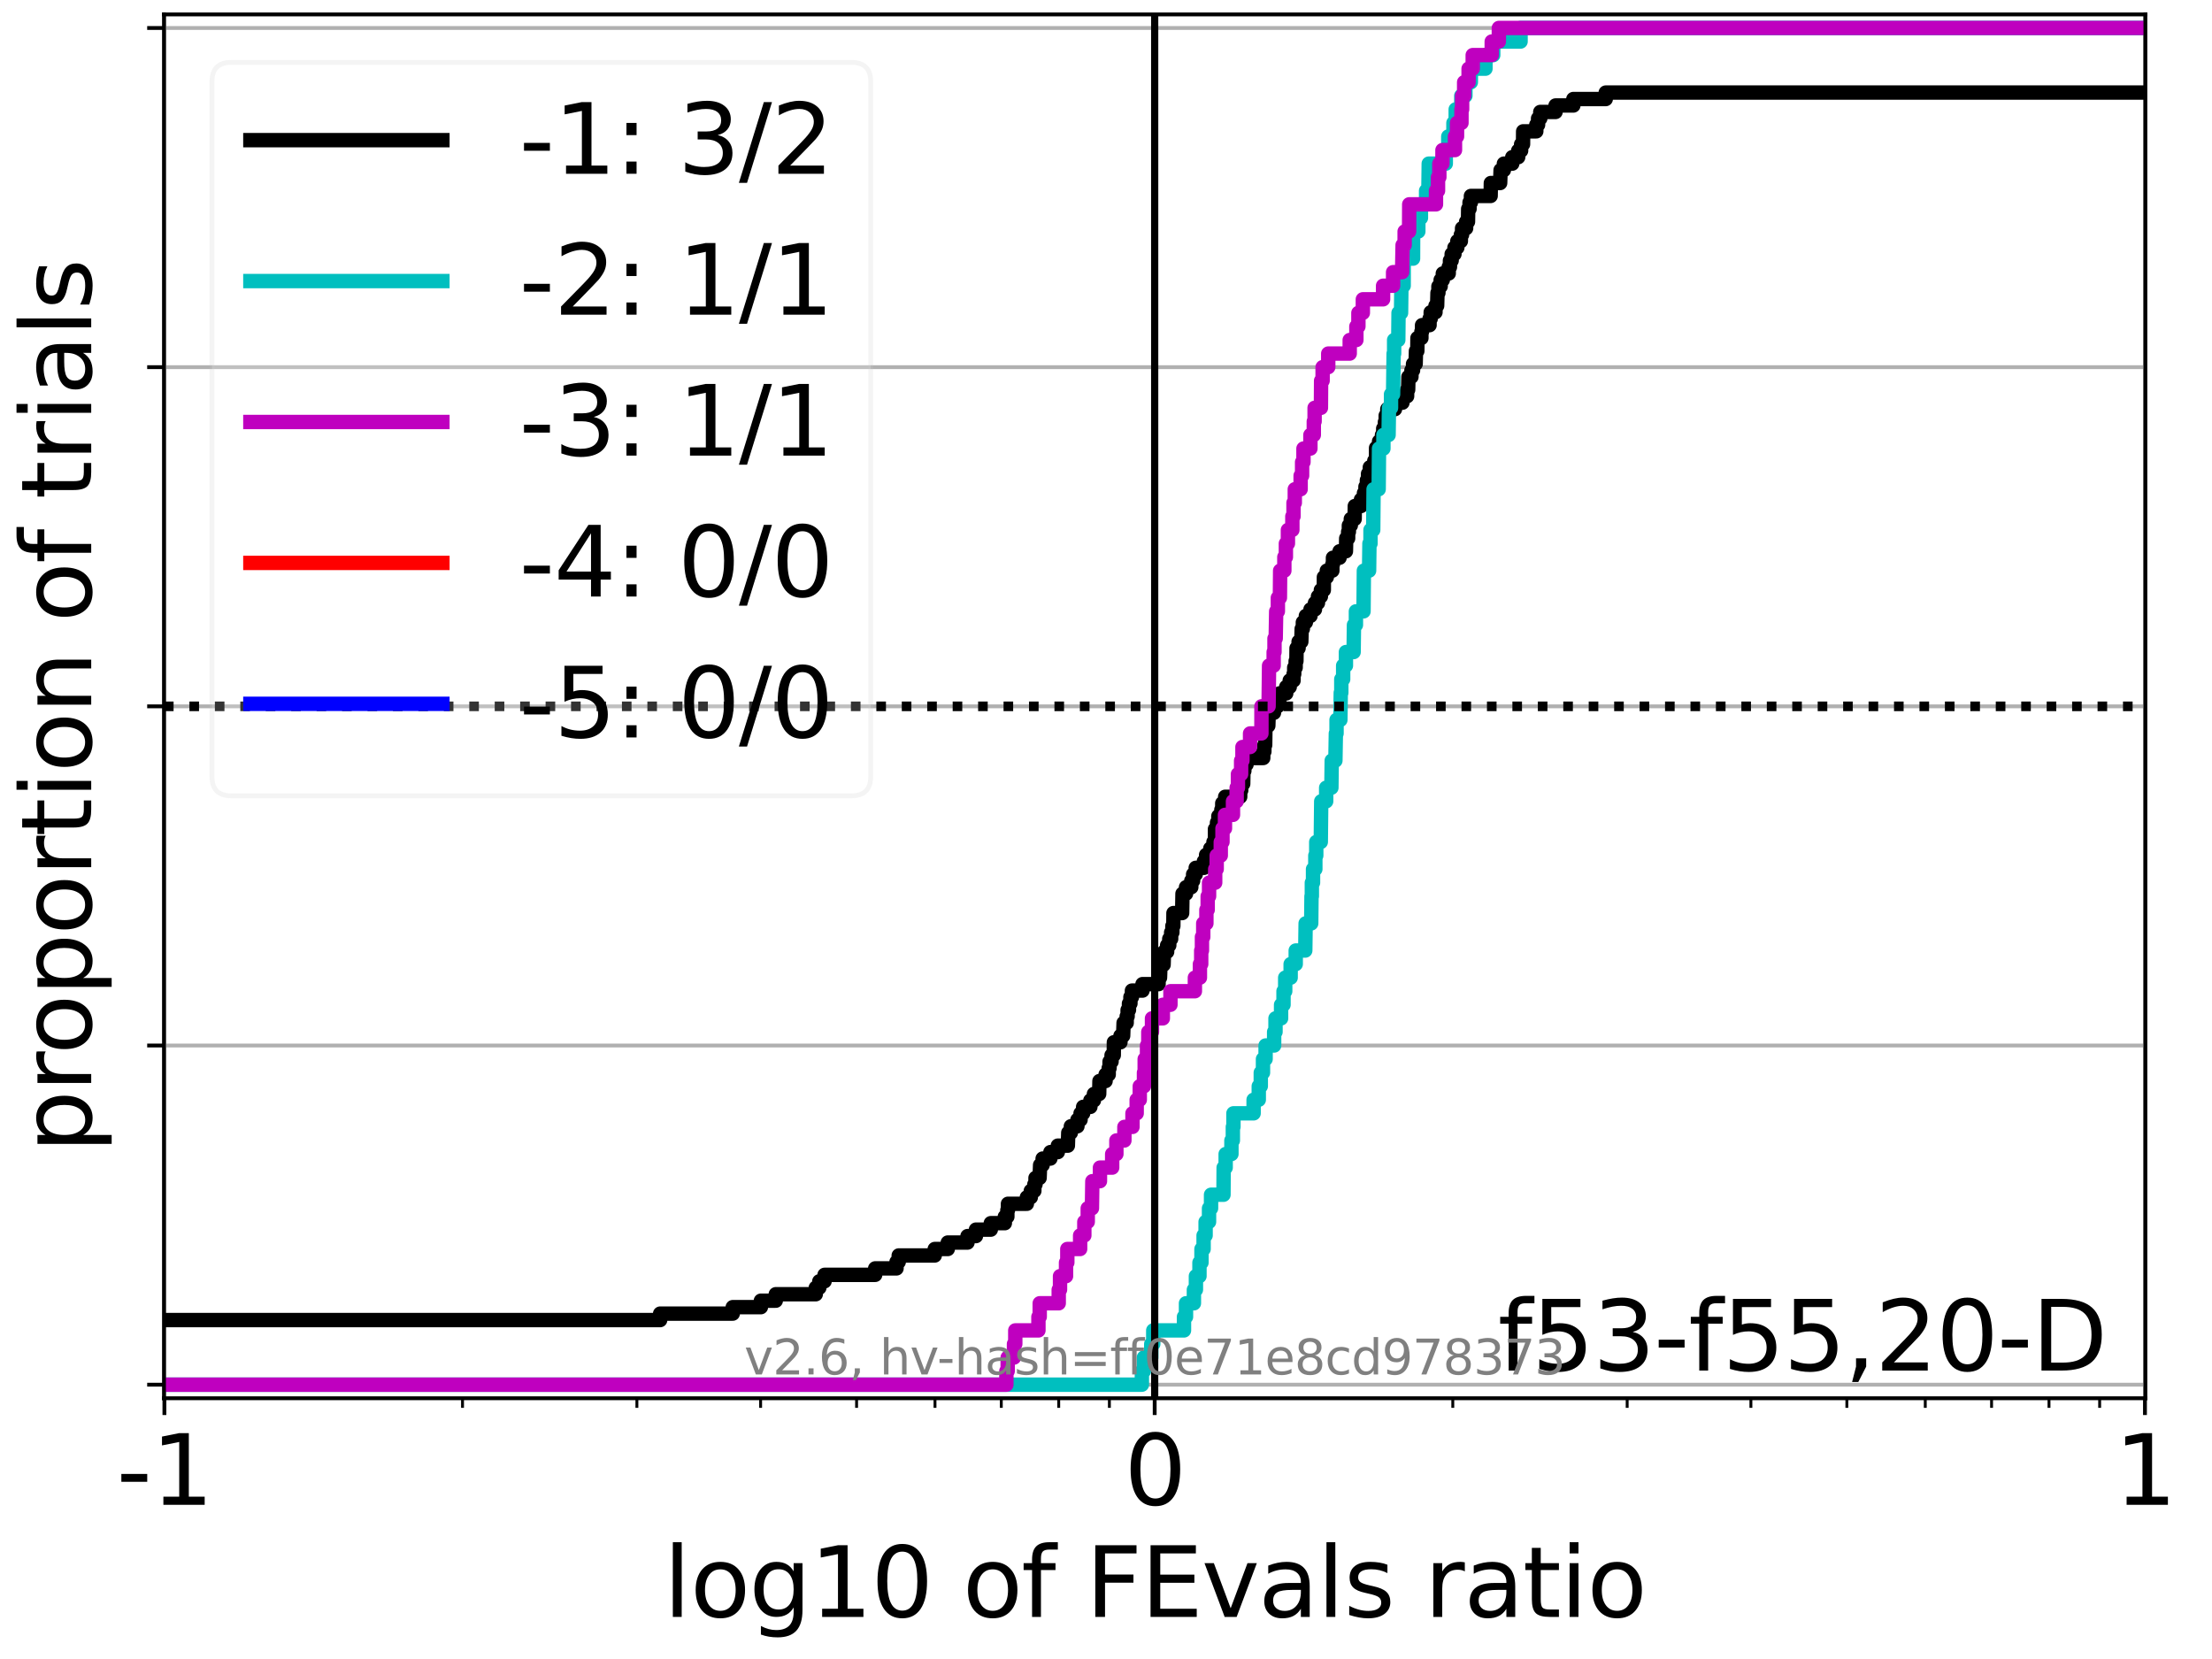 <?xml version="1.0" encoding="utf-8" standalone="no"?>
<!DOCTYPE svg PUBLIC "-//W3C//DTD SVG 1.1//EN"
  "http://www.w3.org/Graphics/SVG/1.1/DTD/svg11.dtd">
<svg xmlns:xlink="http://www.w3.org/1999/xlink" width="460.8pt" height="345.6pt" viewBox="0 0 460.8 345.6" xmlns="http://www.w3.org/2000/svg" version="1.1">
 <defs>
  <style type="text/css">*{stroke-linejoin: round; stroke-linecap: butt}</style>
 </defs>
 <g id="figure_1">
  <g id="patch_1">
   <path d="M 0 345.6 
L 460.8 345.6 
L 460.8 0 
L 0 0 
z
" style="fill: #ffffff"/>
  </g>
  <g id="axes_1">
   <g id="patch_2">
    <path d="M 34.16 291.28 
L 446.924 291.28 
L 446.924 3 
L 34.16 3 
z
" style="fill: #ffffff"/>
   </g>
   <g id="matplotlib.axis_1">
    <g id="xtick_1">
     <g id="line2d_1">
      <path d="M 34.25 291.28 
L 34.25 3 
" clip-path="url(#pae521679e5)" style="fill: none; stroke: #b0b0b0; stroke-width: 0.8; stroke-linecap: square"/>
     </g>
     <g id="line2d_2">
      <defs>
       <path id="mf27736be23" d="M 0 0 
L 0 3.5 
" style="stroke: #000000; stroke-width: 0.8"/>
      </defs>
      <g>
       <use xlink:href="#mf27736be23" x="34.25" y="291.28" style="stroke: #000000; stroke-width: 0.8"/>
      </g>
     </g>
     <g id="text_1">
      <!-- -1 -->
      <g transform="translate(24.279 313.477) scale(0.2 -0.2)">
       <defs>
        <path id="DejaVuSans-2d" d="M 313 2009 
L 1997 2009 
L 1997 1497 
L 313 1497 
L 313 2009 
z
" transform="scale(0.016)"/>
        <path id="DejaVuSans-31" d="M 794 531 
L 1825 531 
L 1825 4091 
L 703 3866 
L 703 4441 
L 1819 4666 
L 2450 4666 
L 2450 531 
L 3481 531 
L 3481 0 
L 794 0 
L 794 531 
z
" transform="scale(0.016)"/>
       </defs>
       <use xlink:href="#DejaVuSans-2d"/>
       <use xlink:href="#DejaVuSans-31" x="36.084"/>
      </g>
     </g>
    </g>
    <g id="xtick_2">
     <g id="line2d_3">
      <path d="M 240.542 291.28 
L 240.542 3 
" clip-path="url(#pae521679e5)" style="fill: none; stroke: #b0b0b0; stroke-width: 0.8; stroke-linecap: square"/>
     </g>
     <g id="line2d_4">
      <g>
       <use xlink:href="#mf27736be23" x="240.542" y="291.28" style="stroke: #000000; stroke-width: 0.8"/>
      </g>
     </g>
     <g id="text_2">
      <!-- 0 -->
      <g transform="translate(234.18 313.477) scale(0.2 -0.2)">
       <defs>
        <path id="DejaVuSans-30" d="M 2034 4250 
Q 1547 4250 1301 3770 
Q 1056 3291 1056 2328 
Q 1056 1369 1301 889 
Q 1547 409 2034 409 
Q 2525 409 2770 889 
Q 3016 1369 3016 2328 
Q 3016 3291 2770 3770 
Q 2525 4250 2034 4250 
z
M 2034 4750 
Q 2819 4750 3233 4129 
Q 3647 3509 3647 2328 
Q 3647 1150 3233 529 
Q 2819 -91 2034 -91 
Q 1250 -91 836 529 
Q 422 1150 422 2328 
Q 422 3509 836 4129 
Q 1250 4750 2034 4750 
z
" transform="scale(0.016)"/>
       </defs>
       <use xlink:href="#DejaVuSans-30"/>
      </g>
     </g>
    </g>
    <g id="xtick_3">
     <g id="line2d_5">
      <path d="M 446.835 291.28 
L 446.835 3 
" clip-path="url(#pae521679e5)" style="fill: none; stroke: #b0b0b0; stroke-width: 0.8; stroke-linecap: square"/>
     </g>
     <g id="line2d_6">
      <g>
       <use xlink:href="#mf27736be23" x="446.835" y="291.28" style="stroke: #000000; stroke-width: 0.8"/>
      </g>
     </g>
     <g id="text_3">
      <!-- 1 -->
      <g transform="translate(440.472 313.477) scale(0.2 -0.2)">
       <use xlink:href="#DejaVuSans-31"/>
      </g>
     </g>
    </g>
    <g id="xtick_4">
     <g id="line2d_7">
      <defs>
       <path id="me1c72a9bf7" d="M 0 0 
L 0 2 
" style="stroke: #000000; stroke-width: 0.6"/>
      </defs>
      <g>
       <use xlink:href="#me1c72a9bf7" x="96.35" y="291.28" style="stroke: #000000; stroke-width: 0.6"/>
      </g>
     </g>
    </g>
    <g id="xtick_5">
     <g id="line2d_8">
      <g>
       <use xlink:href="#me1c72a9bf7" x="132.676" y="291.28" style="stroke: #000000; stroke-width: 0.6"/>
      </g>
     </g>
    </g>
    <g id="xtick_6">
     <g id="line2d_9">
      <g>
       <use xlink:href="#me1c72a9bf7" x="158.45" y="291.28" style="stroke: #000000; stroke-width: 0.6"/>
      </g>
     </g>
    </g>
    <g id="xtick_7">
     <g id="line2d_10">
      <g>
       <use xlink:href="#me1c72a9bf7" x="178.442" y="291.28" style="stroke: #000000; stroke-width: 0.6"/>
      </g>
     </g>
    </g>
    <g id="xtick_8">
     <g id="line2d_11">
      <g>
       <use xlink:href="#me1c72a9bf7" x="194.776" y="291.28" style="stroke: #000000; stroke-width: 0.6"/>
      </g>
     </g>
    </g>
    <g id="xtick_9">
     <g id="line2d_12">
      <g>
       <use xlink:href="#me1c72a9bf7" x="208.587" y="291.28" style="stroke: #000000; stroke-width: 0.6"/>
      </g>
     </g>
    </g>
    <g id="xtick_10">
     <g id="line2d_13">
      <g>
       <use xlink:href="#me1c72a9bf7" x="220.55" y="291.28" style="stroke: #000000; stroke-width: 0.6"/>
      </g>
     </g>
    </g>
    <g id="xtick_11">
     <g id="line2d_14">
      <g>
       <use xlink:href="#me1c72a9bf7" x="231.103" y="291.28" style="stroke: #000000; stroke-width: 0.6"/>
      </g>
     </g>
    </g>
    <g id="xtick_12">
     <g id="line2d_15">
      <g>
       <use xlink:href="#me1c72a9bf7" x="302.643" y="291.28" style="stroke: #000000; stroke-width: 0.6"/>
      </g>
     </g>
    </g>
    <g id="xtick_13">
     <g id="line2d_16">
      <g>
       <use xlink:href="#me1c72a9bf7" x="338.969" y="291.28" style="stroke: #000000; stroke-width: 0.6"/>
      </g>
     </g>
    </g>
    <g id="xtick_14">
     <g id="line2d_17">
      <g>
       <use xlink:href="#me1c72a9bf7" x="364.743" y="291.28" style="stroke: #000000; stroke-width: 0.6"/>
      </g>
     </g>
    </g>
    <g id="xtick_15">
     <g id="line2d_18">
      <g>
       <use xlink:href="#me1c72a9bf7" x="384.735" y="291.28" style="stroke: #000000; stroke-width: 0.6"/>
      </g>
     </g>
    </g>
    <g id="xtick_16">
     <g id="line2d_19">
      <g>
       <use xlink:href="#me1c72a9bf7" x="401.069" y="291.28" style="stroke: #000000; stroke-width: 0.6"/>
      </g>
     </g>
    </g>
    <g id="xtick_17">
     <g id="line2d_20">
      <g>
       <use xlink:href="#me1c72a9bf7" x="414.88" y="291.28" style="stroke: #000000; stroke-width: 0.6"/>
      </g>
     </g>
    </g>
    <g id="xtick_18">
     <g id="line2d_21">
      <g>
       <use xlink:href="#me1c72a9bf7" x="426.843" y="291.28" style="stroke: #000000; stroke-width: 0.6"/>
      </g>
     </g>
    </g>
    <g id="xtick_19">
     <g id="line2d_22">
      <g>
       <use xlink:href="#me1c72a9bf7" x="437.395" y="291.28" style="stroke: #000000; stroke-width: 0.6"/>
      </g>
     </g>
    </g>
    <g id="text_4">
     <!-- log10 of FEvals ratio -->
     <g transform="translate(138.238 336.833) scale(0.2 -0.2)">
      <defs>
       <path id="DejaVuSans-6c" d="M 603 4863 
L 1178 4863 
L 1178 0 
L 603 0 
L 603 4863 
z
" transform="scale(0.016)"/>
       <path id="DejaVuSans-6f" d="M 1959 3097 
Q 1497 3097 1228 2736 
Q 959 2375 959 1747 
Q 959 1119 1226 758 
Q 1494 397 1959 397 
Q 2419 397 2687 759 
Q 2956 1122 2956 1747 
Q 2956 2369 2687 2733 
Q 2419 3097 1959 3097 
z
M 1959 3584 
Q 2709 3584 3137 3096 
Q 3566 2609 3566 1747 
Q 3566 888 3137 398 
Q 2709 -91 1959 -91 
Q 1206 -91 779 398 
Q 353 888 353 1747 
Q 353 2609 779 3096 
Q 1206 3584 1959 3584 
z
" transform="scale(0.016)"/>
       <path id="DejaVuSans-67" d="M 2906 1791 
Q 2906 2416 2648 2759 
Q 2391 3103 1925 3103 
Q 1463 3103 1205 2759 
Q 947 2416 947 1791 
Q 947 1169 1205 825 
Q 1463 481 1925 481 
Q 2391 481 2648 825 
Q 2906 1169 2906 1791 
z
M 3481 434 
Q 3481 -459 3084 -895 
Q 2688 -1331 1869 -1331 
Q 1566 -1331 1297 -1286 
Q 1028 -1241 775 -1147 
L 775 -588 
Q 1028 -725 1275 -790 
Q 1522 -856 1778 -856 
Q 2344 -856 2625 -561 
Q 2906 -266 2906 331 
L 2906 616 
Q 2728 306 2450 153 
Q 2172 0 1784 0 
Q 1141 0 747 490 
Q 353 981 353 1791 
Q 353 2603 747 3093 
Q 1141 3584 1784 3584 
Q 2172 3584 2450 3431 
Q 2728 3278 2906 2969 
L 2906 3500 
L 3481 3500 
L 3481 434 
z
" transform="scale(0.016)"/>
       <path id="DejaVuSans-20" transform="scale(0.016)"/>
       <path id="DejaVuSans-66" d="M 2375 4863 
L 2375 4384 
L 1825 4384 
Q 1516 4384 1395 4259 
Q 1275 4134 1275 3809 
L 1275 3500 
L 2222 3500 
L 2222 3053 
L 1275 3053 
L 1275 0 
L 697 0 
L 697 3053 
L 147 3053 
L 147 3500 
L 697 3500 
L 697 3744 
Q 697 4328 969 4595 
Q 1241 4863 1831 4863 
L 2375 4863 
z
" transform="scale(0.016)"/>
       <path id="DejaVuSans-46" d="M 628 4666 
L 3309 4666 
L 3309 4134 
L 1259 4134 
L 1259 2759 
L 3109 2759 
L 3109 2228 
L 1259 2228 
L 1259 0 
L 628 0 
L 628 4666 
z
" transform="scale(0.016)"/>
       <path id="DejaVuSans-45" d="M 628 4666 
L 3578 4666 
L 3578 4134 
L 1259 4134 
L 1259 2753 
L 3481 2753 
L 3481 2222 
L 1259 2222 
L 1259 531 
L 3634 531 
L 3634 0 
L 628 0 
L 628 4666 
z
" transform="scale(0.016)"/>
       <path id="DejaVuSans-76" d="M 191 3500 
L 800 3500 
L 1894 563 
L 2988 3500 
L 3597 3500 
L 2284 0 
L 1503 0 
L 191 3500 
z
" transform="scale(0.016)"/>
       <path id="DejaVuSans-61" d="M 2194 1759 
Q 1497 1759 1228 1600 
Q 959 1441 959 1056 
Q 959 750 1161 570 
Q 1363 391 1709 391 
Q 2188 391 2477 730 
Q 2766 1069 2766 1631 
L 2766 1759 
L 2194 1759 
z
M 3341 1997 
L 3341 0 
L 2766 0 
L 2766 531 
Q 2569 213 2275 61 
Q 1981 -91 1556 -91 
Q 1019 -91 701 211 
Q 384 513 384 1019 
Q 384 1609 779 1909 
Q 1175 2209 1959 2209 
L 2766 2209 
L 2766 2266 
Q 2766 2663 2505 2880 
Q 2244 3097 1772 3097 
Q 1472 3097 1187 3025 
Q 903 2953 641 2809 
L 641 3341 
Q 956 3463 1253 3523 
Q 1550 3584 1831 3584 
Q 2591 3584 2966 3190 
Q 3341 2797 3341 1997 
z
" transform="scale(0.016)"/>
       <path id="DejaVuSans-73" d="M 2834 3397 
L 2834 2853 
Q 2591 2978 2328 3040 
Q 2066 3103 1784 3103 
Q 1356 3103 1142 2972 
Q 928 2841 928 2578 
Q 928 2378 1081 2264 
Q 1234 2150 1697 2047 
L 1894 2003 
Q 2506 1872 2764 1633 
Q 3022 1394 3022 966 
Q 3022 478 2636 193 
Q 2250 -91 1575 -91 
Q 1294 -91 989 -36 
Q 684 19 347 128 
L 347 722 
Q 666 556 975 473 
Q 1284 391 1588 391 
Q 1994 391 2212 530 
Q 2431 669 2431 922 
Q 2431 1156 2273 1281 
Q 2116 1406 1581 1522 
L 1381 1569 
Q 847 1681 609 1914 
Q 372 2147 372 2553 
Q 372 3047 722 3315 
Q 1072 3584 1716 3584 
Q 2034 3584 2315 3537 
Q 2597 3491 2834 3397 
z
" transform="scale(0.016)"/>
       <path id="DejaVuSans-72" d="M 2631 2963 
Q 2534 3019 2420 3045 
Q 2306 3072 2169 3072 
Q 1681 3072 1420 2755 
Q 1159 2438 1159 1844 
L 1159 0 
L 581 0 
L 581 3500 
L 1159 3500 
L 1159 2956 
Q 1341 3275 1631 3429 
Q 1922 3584 2338 3584 
Q 2397 3584 2469 3576 
Q 2541 3569 2628 3553 
L 2631 2963 
z
" transform="scale(0.016)"/>
       <path id="DejaVuSans-74" d="M 1172 4494 
L 1172 3500 
L 2356 3500 
L 2356 3053 
L 1172 3053 
L 1172 1153 
Q 1172 725 1289 603 
Q 1406 481 1766 481 
L 2356 481 
L 2356 0 
L 1766 0 
Q 1100 0 847 248 
Q 594 497 594 1153 
L 594 3053 
L 172 3053 
L 172 3500 
L 594 3500 
L 594 4494 
L 1172 4494 
z
" transform="scale(0.016)"/>
       <path id="DejaVuSans-69" d="M 603 3500 
L 1178 3500 
L 1178 0 
L 603 0 
L 603 3500 
z
M 603 4863 
L 1178 4863 
L 1178 4134 
L 603 4134 
L 603 4863 
z
" transform="scale(0.016)"/>
      </defs>
      <use xlink:href="#DejaVuSans-6c"/>
      <use xlink:href="#DejaVuSans-6f" x="27.783"/>
      <use xlink:href="#DejaVuSans-67" x="88.965"/>
      <use xlink:href="#DejaVuSans-31" x="152.441"/>
      <use xlink:href="#DejaVuSans-30" x="216.064"/>
      <use xlink:href="#DejaVuSans-20" x="279.688"/>
      <use xlink:href="#DejaVuSans-6f" x="311.475"/>
      <use xlink:href="#DejaVuSans-66" x="372.656"/>
      <use xlink:href="#DejaVuSans-20" x="407.861"/>
      <use xlink:href="#DejaVuSans-46" x="439.648"/>
      <use xlink:href="#DejaVuSans-45" x="497.168"/>
      <use xlink:href="#DejaVuSans-76" x="560.352"/>
      <use xlink:href="#DejaVuSans-61" x="619.531"/>
      <use xlink:href="#DejaVuSans-6c" x="680.811"/>
      <use xlink:href="#DejaVuSans-73" x="708.594"/>
      <use xlink:href="#DejaVuSans-20" x="760.693"/>
      <use xlink:href="#DejaVuSans-72" x="792.48"/>
      <use xlink:href="#DejaVuSans-61" x="833.594"/>
      <use xlink:href="#DejaVuSans-74" x="894.873"/>
      <use xlink:href="#DejaVuSans-69" x="934.082"/>
      <use xlink:href="#DejaVuSans-6f" x="961.865"/>
     </g>
    </g>
   </g>
   <g id="matplotlib.axis_2">
    <g id="ytick_1">
     <g id="line2d_23">
      <path d="M 34.16 288.454 
L 446.924 288.454 
" clip-path="url(#pae521679e5)" style="fill: none; stroke: #b0b0b0; stroke-width: 0.8; stroke-linecap: square"/>
     </g>
     <g id="line2d_24">
      <defs>
       <path id="mf6b24fdcef" d="M 0 0 
L -3.5 0 
" style="stroke: #000000; stroke-width: 0.8"/>
      </defs>
      <g>
       <use xlink:href="#mf6b24fdcef" x="34.16" y="288.454" style="stroke: #000000; stroke-width: 0.8"/>
      </g>
     </g>
    </g>
    <g id="ytick_2">
     <g id="line2d_25">
      <path d="M 34.16 217.797 
L 446.924 217.797 
" clip-path="url(#pae521679e5)" style="fill: none; stroke: #b0b0b0; stroke-width: 0.8; stroke-linecap: square"/>
     </g>
     <g id="line2d_26">
      <g>
       <use xlink:href="#mf6b24fdcef" x="34.16" y="217.797" style="stroke: #000000; stroke-width: 0.8"/>
      </g>
     </g>
    </g>
    <g id="ytick_3">
     <g id="line2d_27">
      <path d="M 34.16 147.14 
L 446.924 147.14 
" clip-path="url(#pae521679e5)" style="fill: none; stroke: #b0b0b0; stroke-width: 0.8; stroke-linecap: square"/>
     </g>
     <g id="line2d_28">
      <g>
       <use xlink:href="#mf6b24fdcef" x="34.16" y="147.14" style="stroke: #000000; stroke-width: 0.8"/>
      </g>
     </g>
    </g>
    <g id="ytick_4">
     <g id="line2d_29">
      <path d="M 34.16 76.483 
L 446.924 76.483 
" clip-path="url(#pae521679e5)" style="fill: none; stroke: #b0b0b0; stroke-width: 0.8; stroke-linecap: square"/>
     </g>
     <g id="line2d_30">
      <g>
       <use xlink:href="#mf6b24fdcef" x="34.16" y="76.483" style="stroke: #000000; stroke-width: 0.8"/>
      </g>
     </g>
    </g>
    <g id="ytick_5">
     <g id="line2d_31">
      <path d="M 34.16 5.826 
L 446.924 5.826 
" clip-path="url(#pae521679e5)" style="fill: none; stroke: #b0b0b0; stroke-width: 0.8; stroke-linecap: square"/>
     </g>
     <g id="line2d_32">
      <g>
       <use xlink:href="#mf6b24fdcef" x="34.16" y="5.826" style="stroke: #000000; stroke-width: 0.8"/>
      </g>
     </g>
    </g>
    <g id="text_5">
     <!-- proportion of trials -->
     <g transform="translate(19.001 240.146) rotate(-90) scale(0.2 -0.2)">
      <defs>
       <path id="DejaVuSans-70" d="M 1159 525 
L 1159 -1331 
L 581 -1331 
L 581 3500 
L 1159 3500 
L 1159 2969 
Q 1341 3281 1617 3432 
Q 1894 3584 2278 3584 
Q 2916 3584 3314 3078 
Q 3713 2572 3713 1747 
Q 3713 922 3314 415 
Q 2916 -91 2278 -91 
Q 1894 -91 1617 61 
Q 1341 213 1159 525 
z
M 3116 1747 
Q 3116 2381 2855 2742 
Q 2594 3103 2138 3103 
Q 1681 3103 1420 2742 
Q 1159 2381 1159 1747 
Q 1159 1113 1420 752 
Q 1681 391 2138 391 
Q 2594 391 2855 752 
Q 3116 1113 3116 1747 
z
" transform="scale(0.016)"/>
       <path id="DejaVuSans-6e" d="M 3513 2113 
L 3513 0 
L 2938 0 
L 2938 2094 
Q 2938 2591 2744 2837 
Q 2550 3084 2163 3084 
Q 1697 3084 1428 2787 
Q 1159 2491 1159 1978 
L 1159 0 
L 581 0 
L 581 3500 
L 1159 3500 
L 1159 2956 
Q 1366 3272 1645 3428 
Q 1925 3584 2291 3584 
Q 2894 3584 3203 3211 
Q 3513 2838 3513 2113 
z
" transform="scale(0.016)"/>
      </defs>
      <use xlink:href="#DejaVuSans-70"/>
      <use xlink:href="#DejaVuSans-72" x="63.477"/>
      <use xlink:href="#DejaVuSans-6f" x="102.34"/>
      <use xlink:href="#DejaVuSans-70" x="163.521"/>
      <use xlink:href="#DejaVuSans-6f" x="226.998"/>
      <use xlink:href="#DejaVuSans-72" x="288.18"/>
      <use xlink:href="#DejaVuSans-74" x="329.293"/>
      <use xlink:href="#DejaVuSans-69" x="368.502"/>
      <use xlink:href="#DejaVuSans-6f" x="396.285"/>
      <use xlink:href="#DejaVuSans-6e" x="457.467"/>
      <use xlink:href="#DejaVuSans-20" x="520.846"/>
      <use xlink:href="#DejaVuSans-6f" x="552.633"/>
      <use xlink:href="#DejaVuSans-66" x="613.814"/>
      <use xlink:href="#DejaVuSans-20" x="649.02"/>
      <use xlink:href="#DejaVuSans-74" x="680.807"/>
      <use xlink:href="#DejaVuSans-72" x="720.016"/>
      <use xlink:href="#DejaVuSans-69" x="761.129"/>
      <use xlink:href="#DejaVuSans-61" x="788.912"/>
      <use xlink:href="#DejaVuSans-6c" x="850.191"/>
      <use xlink:href="#DejaVuSans-73" x="877.975"/>
     </g>
    </g>
   </g>
   <g id="line2d_33">
    <path d="M 34.16 274.995 
L 137.52 274.995 
L 137.52 273.649 
L 152.644 273.649 
L 152.644 272.304 
L 158.508 272.304 
L 158.508 270.958 
L 161.608 270.958 
L 161.608 269.612 
L 169.94 269.612 
L 169.94 268.266 
L 170.678 268.266 
L 170.678 266.92 
L 171.772 266.92 
L 171.772 265.574 
L 182.316 265.574 
L 182.316 264.229 
L 186.762 264.229 
L 186.762 262.883 
L 187.221 262.883 
L 187.221 261.537 
L 194.727 261.537 
L 194.727 260.191 
L 197.44 260.191 
L 197.44 258.845 
L 201.551 258.845 
L 201.551 257.499 
L 203.304 257.499 
L 203.304 256.153 
L 206.403 256.153 
L 206.403 254.808 
L 209.326 254.808 
L 209.326 253.462 
L 209.851 253.462 
L 209.851 252.116 
L 209.978 252.116 
L 209.978 250.77 
L 213.914 250.77 
L 213.914 249.424 
L 214.736 249.424 
L 214.736 248.078 
L 215.473 248.078 
L 215.473 246.733 
L 215.715 246.733 
L 215.715 245.387 
L 216.568 245.387 
L 216.675 242.695 
L 217.2 242.695 
L 217.2 241.349 
L 218.815 241.349 
L 218.815 240.003 
L 220.367 240.003 
L 220.367 238.657 
L 222.456 238.657 
L 222.539 235.966 
L 223.083 235.966 
L 223.083 234.62 
L 224.45 234.62 
L 224.45 233.274 
L 225.101 233.274 
L 225.101 231.928 
L 225.638 231.928 
L 225.638 230.582 
L 227.147 230.582 
L 227.147 229.237 
L 227.885 229.237 
L 227.885 227.891 
L 228.979 227.891 
L 229.038 225.199 
L 230.314 225.199 
L 230.314 223.853 
L 230.965 223.853 
L 230.965 222.507 
L 231.14 222.507 
L 231.14 221.161 
L 231.558 221.161 
L 231.558 219.816 
L 232.017 219.816 
L 232.042 217.124 
L 233.413 217.124 
L 233.413 215.778 
L 233.971 215.778 
L 234.065 213.086 
L 234.708 213.086 
L 234.708 211.741 
L 234.902 211.741 
L 234.902 210.395 
L 235.186 210.395 
L 235.186 209.049 
L 235.49 209.049 
L 235.49 207.703 
L 235.803 207.703 
L 235.803 206.357 
L 238.001 206.357 
L 238.001 205.011 
L 241.354 205.011 
L 241.354 203.665 
L 241.653 203.665 
L 241.746 200.974 
L 242.398 200.974 
L 242.483 198.282 
L 243.135 198.282 
L 243.135 196.936 
L 243.578 196.936 
L 243.578 195.59 
L 243.969 195.59 
L 243.969 194.245 
L 244.229 194.245 
L 244.229 192.899 
L 244.428 192.899 
L 244.454 190.207 
L 246.263 190.207 
L 246.334 186.17 
L 247.071 186.17 
L 247.071 184.824 
L 248.165 184.824 
L 248.165 183.478 
L 248.55 183.478 
L 248.55 182.132 
L 249.09 182.132 
L 249.09 180.786 
L 250.793 180.786 
L 250.793 179.44 
L 251.252 179.44 
L 251.252 178.094 
L 252.127 178.094 
L 252.127 176.749 
L 252.787 176.749 
L 252.787 175.403 
L 253.101 175.403 
L 253.102 172.711 
L 253.524 172.711 
L 253.524 171.365 
L 253.806 171.365 
L 253.806 170.019 
L 254.433 170.019 
L 254.433 168.674 
L 254.618 168.674 
L 254.618 167.328 
L 255.227 167.328 
L 255.227 165.982 
L 258.357 165.982 
L 258.357 164.636 
L 258.568 164.636 
L 258.568 163.29 
L 258.983 163.29 
L 259.027 160.598 
L 259.219 160.598 
L 259.219 159.253 
L 259.678 159.253 
L 259.678 157.907 
L 263.156 157.907 
L 263.156 156.561 
L 263.392 156.561 
L 263.392 155.215 
L 263.557 155.215 
L 263.615 151.178 
L 264.214 151.178 
L 264.297 148.486 
L 265.391 148.486 
L 265.391 147.14 
L 266.152 147.14 
L 266.152 145.794 
L 266.536 145.794 
L 266.536 144.448 
L 267.943 144.448 
L 267.943 143.102 
L 268.674 143.102 
L 268.674 141.757 
L 269.47 141.757 
L 269.47 140.411 
L 269.609 140.411 
L 269.609 139.065 
L 269.908 139.065 
L 269.908 137.719 
L 270.067 137.719 
L 270.096 135.027 
L 270.519 135.027 
L 270.519 133.682 
L 271.086 133.682 
L 271.167 130.99 
L 271.408 130.99 
L 271.408 129.644 
L 272.035 129.644 
L 272.035 128.298 
L 273.003 128.298 
L 273.003 126.952 
L 273.929 126.952 
L 273.929 125.606 
L 274.556 125.606 
L 274.556 124.261 
L 275.164 124.261 
L 275.164 122.915 
L 275.775 122.915 
L 275.791 120.223 
L 276.401 120.223 
L 276.401 118.877 
L 277.554 118.877 
L 277.554 117.531 
L 277.68 117.531 
L 277.68 116.186 
L 279.056 116.186 
L 279.056 114.84 
L 280.381 114.84 
L 280.44 112.148 
L 280.84 112.148 
L 280.84 110.802 
L 280.994 110.802 
L 280.994 109.456 
L 281.399 109.456 
L 281.399 108.11 
L 282.2 108.11 
L 282.231 105.419 
L 283.515 105.419 
L 283.515 104.073 
L 284.138 104.073 
L 284.138 102.727 
L 284.452 102.727 
L 284.452 101.381 
L 284.75 101.381 
L 284.75 100.035 
L 284.99 100.035 
L 284.99 98.69 
L 285.361 98.69 
L 285.361 97.344 
L 286.291 97.344 
L 286.291 95.998 
L 286.654 95.998 
L 286.659 93.306 
L 287.281 93.306 
L 287.281 91.96 
L 287.894 91.96 
L 287.894 90.615 
L 288.148 90.615 
L 288.148 89.269 
L 288.505 89.269 
L 288.505 87.923 
L 288.667 87.923 
L 288.667 86.577 
L 289.003 86.577 
L 289.003 85.231 
L 290.605 85.231 
L 290.605 83.885 
L 292.155 83.885 
L 292.155 82.539 
L 293.127 82.539 
L 293.127 81.194 
L 293.344 81.194 
L 293.403 78.502 
L 294.03 78.502 
L 294.03 77.156 
L 294.361 77.156 
L 294.361 75.81 
L 294.907 75.81 
L 294.972 73.119 
L 295.254 73.119 
L 295.282 70.427 
L 296.104 70.427 
L 296.104 69.081 
L 296.24 69.081 
L 296.24 67.735 
L 297.804 67.735 
L 297.804 66.389 
L 298.042 66.389 
L 298.042 65.043 
L 299.038 65.043 
L 299.038 63.698 
L 299.384 63.698 
L 299.457 61.006 
L 299.649 61.006 
L 299.649 59.66 
L 300.116 59.66 
L 300.116 58.314 
L 300.563 58.314 
L 300.563 56.968 
L 301.798 56.968 
L 301.798 55.623 
L 302.054 55.623 
L 302.054 54.277 
L 302.409 54.277 
L 302.409 52.931 
L 302.989 52.931 
L 302.989 51.585 
L 303.587 51.585 
L 303.587 50.239 
L 304.324 50.239 
L 304.324 48.893 
L 304.576 48.893 
L 304.576 47.547 
L 305.419 47.547 
L 305.419 46.202 
L 305.81 46.202 
L 305.852 43.51 
L 306.133 43.51 
L 306.133 42.164 
L 306.421 42.164 
L 306.421 40.818 
L 310.529 40.818 
L 310.571 38.127 
L 312.509 38.127 
L 312.601 35.435 
L 313.288 35.435 
L 313.288 34.089 
L 315.03 34.089 
L 315.03 32.743 
L 316.265 32.743 
L 316.265 31.397 
L 316.876 31.397 
L 316.876 30.051 
L 317.278 30.051 
L 317.301 27.36 
L 320.037 27.36 
L 320.037 26.014 
L 320.409 26.014 
L 320.409 24.668 
L 320.868 24.668 
L 320.868 23.322 
L 324.05 23.322 
L 324.05 21.976 
L 327.755 21.976 
L 327.755 20.631 
L 334.504 20.631 
L 334.504 19.285 
L 446.924 19.285 
L 446.924 19.285 
" clip-path="url(#pae521679e5)" style="fill: none; stroke: #000000; stroke-width: 3; stroke-linecap: square"/>
   </g>
   <g id="line2d_34">
    <path clip-path="url(#pae521679e5)" style="fill: none; stroke: #000000; stroke-width: 3; stroke-linecap: square"/>
   </g>
   <g id="line2d_35">
    <path d="M 34.16 288.454 
L 237.873 288.454 
L 237.873 285.627 
L 238.292 285.627 
L 238.292 282.801 
L 239.827 282.801 
L 239.827 279.975 
L 240.245 279.975 
L 240.245 277.149 
L 246.646 277.149 
L 246.646 274.322 
L 247.065 274.322 
L 247.065 271.496 
L 248.712 271.496 
L 248.712 268.67 
L 249.131 268.67 
L 249.131 265.844 
L 249.871 265.844 
L 249.871 263.017 
L 250.29 263.017 
L 250.29 260.191 
L 250.731 260.191 
L 250.731 257.365 
L 251.149 257.365 
L 251.149 254.538 
L 251.864 254.538 
L 251.864 251.712 
L 252.283 251.712 
L 252.283 248.886 
L 254.873 248.886 
L 254.909 243.233 
L 255.328 243.233 
L 255.328 240.407 
L 256.528 240.407 
L 256.528 237.581 
L 256.827 237.581 
L 256.827 234.755 
L 256.947 234.755 
L 256.947 231.928 
L 261.15 231.928 
L 261.15 229.102 
L 262.224 229.102 
L 262.224 226.276 
L 262.643 226.276 
L 262.643 223.449 
L 263.104 223.449 
L 263.104 220.623 
L 263.647 220.623 
L 263.647 217.797 
L 265.426 217.797 
L 265.426 214.971 
L 265.712 214.971 
L 265.712 212.144 
L 266.872 212.144 
L 266.872 209.318 
L 267.38 209.318 
L 267.38 206.492 
L 267.731 206.492 
L 267.731 203.665 
L 268.865 203.665 
L 268.865 200.839 
L 269.924 200.839 
L 269.924 198.013 
L 271.91 198.013 
L 271.989 192.36 
L 273.148 192.36 
L 273.209 186.708 
L 273.282 186.708 
L 273.282 183.882 
L 273.528 183.882 
L 273.528 181.055 
L 274.008 181.055 
L 274.008 178.229 
L 274.199 178.229 
L 274.199 175.403 
L 275.142 175.403 
L 275.236 166.924 
L 276.265 166.924 
L 276.265 164.098 
L 277.351 164.098 
L 277.424 158.445 
L 278.187 158.445 
L 278.284 152.793 
L 278.427 152.793 
L 278.427 149.966 
L 279.224 149.966 
L 279.305 144.314 
L 279.417 144.314 
L 279.417 141.487 
L 279.805 141.487 
L 279.805 138.661 
L 280.38 138.661 
L 280.38 135.835 
L 281.983 135.835 
L 282.056 130.182 
L 282.462 130.182 
L 282.462 127.356 
L 284.048 127.356 
L 284.121 118.877 
L 285.207 118.877 
L 285.28 113.225 
L 285.501 113.225 
L 285.501 110.398 
L 286.067 110.398 
L 286.14 101.92 
L 287.2 101.92 
L 287.274 93.441 
L 288.19 93.441 
L 288.19 90.615 
L 289.266 90.615 
L 289.349 84.962 
L 289.777 84.962 
L 289.777 82.136 
L 290.209 82.136 
L 290.319 73.657 
L 290.425 73.657 
L 290.425 70.831 
L 291.285 70.831 
L 291.342 65.178 
L 291.864 65.178 
L 291.937 59.525 
L 292.411 59.525 
L 292.418 53.873 
L 294.365 53.873 
L 294.388 48.22 
L 295.463 48.22 
L 295.463 45.394 
L 296.006 45.394 
L 296.006 42.568 
L 297.082 42.568 
L 297.082 39.742 
L 297.56 39.742 
L 297.633 34.089 
L 301.185 34.089 
L 301.185 31.263 
L 301.702 31.263 
L 301.702 28.436 
L 302.778 28.436 
L 302.778 25.61 
L 303.25 25.61 
L 303.25 22.784 
L 304.41 22.784 
L 304.41 19.958 
L 305.269 19.958 
L 305.269 17.131 
L 306.403 17.131 
L 306.403 14.305 
L 309.448 14.305 
L 309.448 11.479 
L 311.066 11.479 
L 311.066 8.653 
L 316.762 8.653 
L 316.762 5.826 
L 446.924 5.826 
L 446.924 5.826 
" clip-path="url(#pae521679e5)" style="fill: none; stroke: #00bfbf; stroke-width: 3; stroke-linecap: square"/>
   </g>
   <g id="line2d_36">
    <path clip-path="url(#pae521679e5)" style="fill: none; stroke: #00bfbf; stroke-width: 3; stroke-linecap: square"/>
   </g>
   <g id="line2d_37">
    <path d="M 34.16 288.454 
L 209.647 288.454 
L 209.647 285.627 
L 209.916 285.627 
L 209.916 282.801 
L 211.233 282.801 
L 211.233 279.975 
L 211.502 279.975 
L 211.502 277.149 
L 216.323 277.149 
L 216.323 274.322 
L 216.593 274.322 
L 216.593 271.496 
L 220.552 271.496 
L 220.552 268.67 
L 220.821 268.67 
L 220.821 265.844 
L 222.073 265.844 
L 222.073 263.017 
L 222.343 263.017 
L 222.343 260.191 
L 225.011 260.191 
L 225.011 257.365 
L 225.886 257.365 
L 225.886 254.538 
L 226.596 254.538 
L 226.596 251.712 
L 227.471 251.712 
L 227.556 246.06 
L 229.141 246.06 
L 229.141 243.233 
L 231.687 243.233 
L 231.687 240.407 
L 232.562 240.407 
L 232.562 237.581 
L 234.232 237.581 
L 234.232 234.755 
L 235.916 234.755 
L 235.916 231.928 
L 236.791 231.928 
L 236.791 229.102 
L 237.437 229.102 
L 237.437 226.276 
L 238.312 226.276 
L 238.312 223.449 
L 238.46 223.449 
L 238.46 220.623 
L 238.945 220.623 
L 238.945 217.797 
L 239.214 217.797 
L 239.214 214.971 
L 239.982 214.971 
L 239.982 212.144 
L 242.24 212.144 
L 242.24 209.318 
L 243.825 209.318 
L 243.825 206.492 
L 248.916 206.492 
L 248.916 203.665 
L 249.964 203.665 
L 249.964 200.839 
L 250.233 200.839 
L 250.233 198.013 
L 250.388 198.013 
L 250.388 195.187 
L 250.657 195.187 
L 250.657 192.36 
L 251.314 192.36 
L 251.314 189.534 
L 251.583 189.534 
L 251.583 186.708 
L 251.872 186.708 
L 251.872 183.882 
L 253.145 183.882 
L 253.145 181.055 
L 253.457 181.055 
L 253.457 178.229 
L 254.309 178.229 
L 254.309 175.403 
L 254.666 175.403 
L 254.666 172.576 
L 255.184 172.576 
L 255.184 169.75 
L 256.853 169.75 
L 256.853 166.924 
L 257.617 166.924 
L 257.617 164.098 
L 257.886 164.098 
L 257.886 161.271 
L 258.548 161.271 
L 258.548 158.445 
L 258.825 158.445 
L 258.825 155.619 
L 260.411 155.619 
L 260.411 152.793 
L 262.777 152.793 
L 262.784 147.14 
L 264.269 147.14 
L 264.37 138.661 
L 265.328 138.661 
L 265.328 135.835 
L 265.501 135.835 
L 265.501 133.009 
L 265.752 133.009 
L 265.854 127.356 
L 266.203 127.356 
L 266.203 124.53 
L 266.627 124.53 
L 266.678 118.877 
L 267.553 118.877 
L 267.553 116.051 
L 267.873 116.051 
L 267.873 113.225 
L 268.296 113.225 
L 268.296 110.398 
L 269.222 110.398 
L 269.222 107.572 
L 269.461 107.572 
L 269.461 104.746 
L 269.73 104.746 
L 269.73 101.92 
L 270.945 101.92 
L 270.945 99.093 
L 271.251 99.093 
L 271.251 96.267 
L 271.537 96.267 
L 271.537 93.441 
L 272.981 93.441 
L 272.981 90.615 
L 273.689 90.615 
L 273.689 87.788 
L 273.856 87.788 
L 273.856 84.962 
L 275.173 84.962 
L 275.211 79.309 
L 275.525 79.309 
L 275.525 76.483 
L 276.695 76.483 
L 276.695 73.657 
L 281.17 73.657 
L 281.17 70.831 
L 282.557 70.831 
L 282.557 68.004 
L 282.981 68.004 
L 282.981 65.178 
L 283.906 65.178 
L 283.906 62.352 
L 288.123 62.352 
L 288.123 59.525 
L 290.209 59.525 
L 290.209 56.699 
L 292.082 56.699 
L 292.189 51.047 
L 292.613 51.047 
L 292.613 48.22 
L 293.539 48.22 
L 293.566 42.568 
L 299.142 42.568 
L 299.142 39.742 
L 299.566 39.742 
L 299.566 36.915 
L 299.842 36.915 
L 299.842 34.089 
L 300.492 34.089 
L 300.492 31.263 
L 303.101 31.263 
L 303.101 28.436 
L 303.525 28.436 
L 303.525 25.61 
L 304.451 25.61 
L 304.451 22.784 
L 304.586 22.784 
L 304.586 19.958 
L 305.009 19.958 
L 305.009 17.131 
L 305.935 17.131 
L 305.935 14.305 
L 306.795 14.305 
L 306.795 11.479 
L 310.754 11.479 
L 310.754 8.653 
L 312.238 8.653 
L 312.238 5.826 
L 446.924 5.826 
L 446.924 5.826 
" clip-path="url(#pae521679e5)" style="fill: none; stroke: #bf00bf; stroke-width: 3; stroke-linecap: square"/>
   </g>
   <g id="line2d_38">
    <path clip-path="url(#pae521679e5)" style="fill: none; stroke: #bf00bf; stroke-width: 3; stroke-linecap: square"/>
   </g>
   <g id="line2d_39"/>
   <g id="line2d_40"/>
   <g id="line2d_41">
    <path d="M 240.542 291.28 
L 240.542 3 
" clip-path="url(#pae521679e5)" style="fill: none; stroke: #000000; stroke-width: 1.5; stroke-linecap: square"/>
   </g>
   <g id="line2d_42">
    <path d="M 34.16 147.14 
L 446.924 147.14 
" clip-path="url(#pae521679e5)" style="fill: none; stroke-dasharray: 2,3.3; stroke-dashoffset: 0; stroke: #000000; stroke-width: 2"/>
   </g>
   <g id="patch_3">
    <path d="M 34.16 291.28 
L 34.16 3 
" style="fill: none; stroke: #000000; stroke-width: 0.8; stroke-linejoin: miter; stroke-linecap: square"/>
   </g>
   <g id="patch_4">
    <path d="M 446.924 291.28 
L 446.924 3 
" style="fill: none; stroke: #000000; stroke-width: 0.8; stroke-linejoin: miter; stroke-linecap: square"/>
   </g>
   <g id="patch_5">
    <path d="M 34.16 291.28 
L 446.924 291.28 
" style="fill: none; stroke: #000000; stroke-width: 0.8; stroke-linejoin: miter; stroke-linecap: square"/>
   </g>
   <g id="patch_6">
    <path d="M 34.16 3 
L 446.924 3 
" style="fill: none; stroke: #000000; stroke-width: 0.8; stroke-linejoin: miter; stroke-linecap: square"/>
   </g>
   <g id="text_6">
    <!-- f53-f55,20-D -->
    <g transform="translate(312.05 285.514) scale(0.2 -0.2)">
     <defs>
      <path id="DejaVuSans-35" d="M 691 4666 
L 3169 4666 
L 3169 4134 
L 1269 4134 
L 1269 2991 
Q 1406 3038 1543 3061 
Q 1681 3084 1819 3084 
Q 2600 3084 3056 2656 
Q 3513 2228 3513 1497 
Q 3513 744 3044 326 
Q 2575 -91 1722 -91 
Q 1428 -91 1123 -41 
Q 819 9 494 109 
L 494 744 
Q 775 591 1075 516 
Q 1375 441 1709 441 
Q 2250 441 2565 725 
Q 2881 1009 2881 1497 
Q 2881 1984 2565 2268 
Q 2250 2553 1709 2553 
Q 1456 2553 1204 2497 
Q 953 2441 691 2322 
L 691 4666 
z
" transform="scale(0.016)"/>
      <path id="DejaVuSans-33" d="M 2597 2516 
Q 3050 2419 3304 2112 
Q 3559 1806 3559 1356 
Q 3559 666 3084 287 
Q 2609 -91 1734 -91 
Q 1441 -91 1130 -33 
Q 819 25 488 141 
L 488 750 
Q 750 597 1062 519 
Q 1375 441 1716 441 
Q 2309 441 2620 675 
Q 2931 909 2931 1356 
Q 2931 1769 2642 2001 
Q 2353 2234 1838 2234 
L 1294 2234 
L 1294 2753 
L 1863 2753 
Q 2328 2753 2575 2939 
Q 2822 3125 2822 3475 
Q 2822 3834 2567 4026 
Q 2313 4219 1838 4219 
Q 1578 4219 1281 4162 
Q 984 4106 628 3988 
L 628 4550 
Q 988 4650 1302 4700 
Q 1616 4750 1894 4750 
Q 2613 4750 3031 4423 
Q 3450 4097 3450 3541 
Q 3450 3153 3228 2886 
Q 3006 2619 2597 2516 
z
" transform="scale(0.016)"/>
      <path id="DejaVuSans-2c" d="M 750 794 
L 1409 794 
L 1409 256 
L 897 -744 
L 494 -744 
L 750 256 
L 750 794 
z
" transform="scale(0.016)"/>
      <path id="DejaVuSans-32" d="M 1228 531 
L 3431 531 
L 3431 0 
L 469 0 
L 469 531 
Q 828 903 1448 1529 
Q 2069 2156 2228 2338 
Q 2531 2678 2651 2914 
Q 2772 3150 2772 3378 
Q 2772 3750 2511 3984 
Q 2250 4219 1831 4219 
Q 1534 4219 1204 4116 
Q 875 4013 500 3803 
L 500 4441 
Q 881 4594 1212 4672 
Q 1544 4750 1819 4750 
Q 2544 4750 2975 4387 
Q 3406 4025 3406 3419 
Q 3406 3131 3298 2873 
Q 3191 2616 2906 2266 
Q 2828 2175 2409 1742 
Q 1991 1309 1228 531 
z
" transform="scale(0.016)"/>
      <path id="DejaVuSans-44" d="M 1259 4147 
L 1259 519 
L 2022 519 
Q 2988 519 3436 956 
Q 3884 1394 3884 2338 
Q 3884 3275 3436 3711 
Q 2988 4147 2022 4147 
L 1259 4147 
z
M 628 4666 
L 1925 4666 
Q 3281 4666 3915 4102 
Q 4550 3538 4550 2338 
Q 4550 1131 3912 565 
Q 3275 0 1925 0 
L 628 0 
L 628 4666 
z
" transform="scale(0.016)"/>
     </defs>
     <use xlink:href="#DejaVuSans-66"/>
     <use xlink:href="#DejaVuSans-35" x="35.205"/>
     <use xlink:href="#DejaVuSans-33" x="98.828"/>
     <use xlink:href="#DejaVuSans-2d" x="162.451"/>
     <use xlink:href="#DejaVuSans-66" x="198.535"/>
     <use xlink:href="#DejaVuSans-35" x="233.74"/>
     <use xlink:href="#DejaVuSans-35" x="297.363"/>
     <use xlink:href="#DejaVuSans-2c" x="360.986"/>
     <use xlink:href="#DejaVuSans-32" x="392.773"/>
     <use xlink:href="#DejaVuSans-30" x="456.396"/>
     <use xlink:href="#DejaVuSans-2d" x="520.02"/>
     <use xlink:href="#DejaVuSans-44" x="556.104"/>
    </g>
   </g>
   <g id="text_7">
    <!-- v2.6, hv-hash=ff0e71e8cd978373 -->
    <g style="fill: #808080" transform="translate(155.047 286.318) scale(0.1 -0.1)">
     <defs>
      <path id="DejaVuSans-2e" d="M 684 794 
L 1344 794 
L 1344 0 
L 684 0 
L 684 794 
z
" transform="scale(0.016)"/>
      <path id="DejaVuSans-36" d="M 2113 2584 
Q 1688 2584 1439 2293 
Q 1191 2003 1191 1497 
Q 1191 994 1439 701 
Q 1688 409 2113 409 
Q 2538 409 2786 701 
Q 3034 994 3034 1497 
Q 3034 2003 2786 2293 
Q 2538 2584 2113 2584 
z
M 3366 4563 
L 3366 3988 
Q 3128 4100 2886 4159 
Q 2644 4219 2406 4219 
Q 1781 4219 1451 3797 
Q 1122 3375 1075 2522 
Q 1259 2794 1537 2939 
Q 1816 3084 2150 3084 
Q 2853 3084 3261 2657 
Q 3669 2231 3669 1497 
Q 3669 778 3244 343 
Q 2819 -91 2113 -91 
Q 1303 -91 875 529 
Q 447 1150 447 2328 
Q 447 3434 972 4092 
Q 1497 4750 2381 4750 
Q 2619 4750 2861 4703 
Q 3103 4656 3366 4563 
z
" transform="scale(0.016)"/>
      <path id="DejaVuSans-68" d="M 3513 2113 
L 3513 0 
L 2938 0 
L 2938 2094 
Q 2938 2591 2744 2837 
Q 2550 3084 2163 3084 
Q 1697 3084 1428 2787 
Q 1159 2491 1159 1978 
L 1159 0 
L 581 0 
L 581 4863 
L 1159 4863 
L 1159 2956 
Q 1366 3272 1645 3428 
Q 1925 3584 2291 3584 
Q 2894 3584 3203 3211 
Q 3513 2838 3513 2113 
z
" transform="scale(0.016)"/>
      <path id="DejaVuSans-3d" d="M 678 2906 
L 4684 2906 
L 4684 2381 
L 678 2381 
L 678 2906 
z
M 678 1631 
L 4684 1631 
L 4684 1100 
L 678 1100 
L 678 1631 
z
" transform="scale(0.016)"/>
      <path id="DejaVuSans-65" d="M 3597 1894 
L 3597 1613 
L 953 1613 
Q 991 1019 1311 708 
Q 1631 397 2203 397 
Q 2534 397 2845 478 
Q 3156 559 3463 722 
L 3463 178 
Q 3153 47 2828 -22 
Q 2503 -91 2169 -91 
Q 1331 -91 842 396 
Q 353 884 353 1716 
Q 353 2575 817 3079 
Q 1281 3584 2069 3584 
Q 2775 3584 3186 3129 
Q 3597 2675 3597 1894 
z
M 3022 2063 
Q 3016 2534 2758 2815 
Q 2500 3097 2075 3097 
Q 1594 3097 1305 2825 
Q 1016 2553 972 2059 
L 3022 2063 
z
" transform="scale(0.016)"/>
      <path id="DejaVuSans-37" d="M 525 4666 
L 3525 4666 
L 3525 4397 
L 1831 0 
L 1172 0 
L 2766 4134 
L 525 4134 
L 525 4666 
z
" transform="scale(0.016)"/>
      <path id="DejaVuSans-38" d="M 2034 2216 
Q 1584 2216 1326 1975 
Q 1069 1734 1069 1313 
Q 1069 891 1326 650 
Q 1584 409 2034 409 
Q 2484 409 2743 651 
Q 3003 894 3003 1313 
Q 3003 1734 2745 1975 
Q 2488 2216 2034 2216 
z
M 1403 2484 
Q 997 2584 770 2862 
Q 544 3141 544 3541 
Q 544 4100 942 4425 
Q 1341 4750 2034 4750 
Q 2731 4750 3128 4425 
Q 3525 4100 3525 3541 
Q 3525 3141 3298 2862 
Q 3072 2584 2669 2484 
Q 3125 2378 3379 2068 
Q 3634 1759 3634 1313 
Q 3634 634 3220 271 
Q 2806 -91 2034 -91 
Q 1263 -91 848 271 
Q 434 634 434 1313 
Q 434 1759 690 2068 
Q 947 2378 1403 2484 
z
M 1172 3481 
Q 1172 3119 1398 2916 
Q 1625 2713 2034 2713 
Q 2441 2713 2670 2916 
Q 2900 3119 2900 3481 
Q 2900 3844 2670 4047 
Q 2441 4250 2034 4250 
Q 1625 4250 1398 4047 
Q 1172 3844 1172 3481 
z
" transform="scale(0.016)"/>
      <path id="DejaVuSans-63" d="M 3122 3366 
L 3122 2828 
Q 2878 2963 2633 3030 
Q 2388 3097 2138 3097 
Q 1578 3097 1268 2742 
Q 959 2388 959 1747 
Q 959 1106 1268 751 
Q 1578 397 2138 397 
Q 2388 397 2633 464 
Q 2878 531 3122 666 
L 3122 134 
Q 2881 22 2623 -34 
Q 2366 -91 2075 -91 
Q 1284 -91 818 406 
Q 353 903 353 1747 
Q 353 2603 823 3093 
Q 1294 3584 2113 3584 
Q 2378 3584 2631 3529 
Q 2884 3475 3122 3366 
z
" transform="scale(0.016)"/>
      <path id="DejaVuSans-64" d="M 2906 2969 
L 2906 4863 
L 3481 4863 
L 3481 0 
L 2906 0 
L 2906 525 
Q 2725 213 2448 61 
Q 2172 -91 1784 -91 
Q 1150 -91 751 415 
Q 353 922 353 1747 
Q 353 2572 751 3078 
Q 1150 3584 1784 3584 
Q 2172 3584 2448 3432 
Q 2725 3281 2906 2969 
z
M 947 1747 
Q 947 1113 1208 752 
Q 1469 391 1925 391 
Q 2381 391 2643 752 
Q 2906 1113 2906 1747 
Q 2906 2381 2643 2742 
Q 2381 3103 1925 3103 
Q 1469 3103 1208 2742 
Q 947 2381 947 1747 
z
" transform="scale(0.016)"/>
      <path id="DejaVuSans-39" d="M 703 97 
L 703 672 
Q 941 559 1184 500 
Q 1428 441 1663 441 
Q 2288 441 2617 861 
Q 2947 1281 2994 2138 
Q 2813 1869 2534 1725 
Q 2256 1581 1919 1581 
Q 1219 1581 811 2004 
Q 403 2428 403 3163 
Q 403 3881 828 4315 
Q 1253 4750 1959 4750 
Q 2769 4750 3195 4129 
Q 3622 3509 3622 2328 
Q 3622 1225 3098 567 
Q 2575 -91 1691 -91 
Q 1453 -91 1209 -44 
Q 966 3 703 97 
z
M 1959 2075 
Q 2384 2075 2632 2365 
Q 2881 2656 2881 3163 
Q 2881 3666 2632 3958 
Q 2384 4250 1959 4250 
Q 1534 4250 1286 3958 
Q 1038 3666 1038 3163 
Q 1038 2656 1286 2365 
Q 1534 2075 1959 2075 
z
" transform="scale(0.016)"/>
     </defs>
     <use xlink:href="#DejaVuSans-76"/>
     <use xlink:href="#DejaVuSans-32" x="59.18"/>
     <use xlink:href="#DejaVuSans-2e" x="122.803"/>
     <use xlink:href="#DejaVuSans-36" x="154.59"/>
     <use xlink:href="#DejaVuSans-2c" x="218.213"/>
     <use xlink:href="#DejaVuSans-20" x="250"/>
     <use xlink:href="#DejaVuSans-68" x="281.787"/>
     <use xlink:href="#DejaVuSans-76" x="345.166"/>
     <use xlink:href="#DejaVuSans-2d" x="401.721"/>
     <use xlink:href="#DejaVuSans-68" x="437.805"/>
     <use xlink:href="#DejaVuSans-61" x="501.184"/>
     <use xlink:href="#DejaVuSans-73" x="562.463"/>
     <use xlink:href="#DejaVuSans-68" x="614.562"/>
     <use xlink:href="#DejaVuSans-3d" x="677.941"/>
     <use xlink:href="#DejaVuSans-66" x="761.73"/>
     <use xlink:href="#DejaVuSans-66" x="796.936"/>
     <use xlink:href="#DejaVuSans-30" x="832.141"/>
     <use xlink:href="#DejaVuSans-65" x="895.764"/>
     <use xlink:href="#DejaVuSans-37" x="957.287"/>
     <use xlink:href="#DejaVuSans-31" x="1020.91"/>
     <use xlink:href="#DejaVuSans-65" x="1084.533"/>
     <use xlink:href="#DejaVuSans-38" x="1146.057"/>
     <use xlink:href="#DejaVuSans-63" x="1209.68"/>
     <use xlink:href="#DejaVuSans-64" x="1264.66"/>
     <use xlink:href="#DejaVuSans-39" x="1328.137"/>
     <use xlink:href="#DejaVuSans-37" x="1391.76"/>
     <use xlink:href="#DejaVuSans-38" x="1455.383"/>
     <use xlink:href="#DejaVuSans-33" x="1519.006"/>
     <use xlink:href="#DejaVuSans-37" x="1582.629"/>
     <use xlink:href="#DejaVuSans-33" x="1646.252"/>
    </g>
   </g>
   <g id="legend_1">
    <g id="patch_7">
     <path d="M 48.16 165.781 
L 177.382 165.781 
Q 181.382 165.781 181.382 161.781 
L 181.382 17 
Q 181.382 13 177.382 13 
L 48.16 13 
Q 44.16 13 44.16 17 
L 44.16 161.781 
Q 44.16 165.781 48.16 165.781 
z
" style="fill: #ffffff; opacity: 0.2; stroke: #cccccc; stroke-linejoin: miter"/>
    </g>
    <g id="line2d_43">
     <path d="M 52.16 29.197 
L 72.16 29.197 
L 92.16 29.197 
" style="fill: none; stroke: #000000; stroke-width: 3; stroke-linecap: square"/>
    </g>
    <g id="text_8">
     <!-- -1: 3/2 -->
     <g transform="translate(108.16 36.197) scale(0.2 -0.2)">
      <defs>
       <path id="DejaVuSans-3a" d="M 750 794 
L 1409 794 
L 1409 0 
L 750 0 
L 750 794 
z
M 750 3309 
L 1409 3309 
L 1409 2516 
L 750 2516 
L 750 3309 
z
" transform="scale(0.016)"/>
       <path id="DejaVuSans-2f" d="M 1625 4666 
L 2156 4666 
L 531 -594 
L 0 -594 
L 1625 4666 
z
" transform="scale(0.016)"/>
      </defs>
      <use xlink:href="#DejaVuSans-2d"/>
      <use xlink:href="#DejaVuSans-31" x="36.084"/>
      <use xlink:href="#DejaVuSans-3a" x="99.707"/>
      <use xlink:href="#DejaVuSans-20" x="133.398"/>
      <use xlink:href="#DejaVuSans-33" x="165.186"/>
      <use xlink:href="#DejaVuSans-2f" x="228.809"/>
      <use xlink:href="#DejaVuSans-32" x="262.5"/>
     </g>
    </g>
    <g id="line2d_44">
     <path d="M 52.16 58.553 
L 72.16 58.553 
L 92.16 58.553 
" style="fill: none; stroke: #00bfbf; stroke-width: 3; stroke-linecap: square"/>
    </g>
    <g id="text_9">
     <!-- -2: 1/1 -->
     <g transform="translate(108.16 65.553) scale(0.2 -0.2)">
      <use xlink:href="#DejaVuSans-2d"/>
      <use xlink:href="#DejaVuSans-32" x="36.084"/>
      <use xlink:href="#DejaVuSans-3a" x="99.707"/>
      <use xlink:href="#DejaVuSans-20" x="133.398"/>
      <use xlink:href="#DejaVuSans-31" x="165.186"/>
      <use xlink:href="#DejaVuSans-2f" x="228.809"/>
      <use xlink:href="#DejaVuSans-31" x="262.5"/>
     </g>
    </g>
    <g id="line2d_45">
     <path d="M 52.16 87.909 
L 72.16 87.909 
L 92.16 87.909 
" style="fill: none; stroke: #bf00bf; stroke-width: 3; stroke-linecap: square"/>
    </g>
    <g id="text_10">
     <!-- -3: 1/1 -->
     <g transform="translate(108.16 94.909) scale(0.2 -0.2)">
      <use xlink:href="#DejaVuSans-2d"/>
      <use xlink:href="#DejaVuSans-33" x="36.084"/>
      <use xlink:href="#DejaVuSans-3a" x="99.707"/>
      <use xlink:href="#DejaVuSans-20" x="133.398"/>
      <use xlink:href="#DejaVuSans-31" x="165.186"/>
      <use xlink:href="#DejaVuSans-2f" x="228.809"/>
      <use xlink:href="#DejaVuSans-31" x="262.5"/>
     </g>
    </g>
    <g id="line2d_46">
     <path d="M 52.16 117.266 
L 72.16 117.266 
L 92.16 117.266 
" style="fill: none; stroke: #ff0000; stroke-width: 3; stroke-linecap: square"/>
    </g>
    <g id="text_11">
     <!-- -4: 0/0 -->
     <g transform="translate(108.16 124.266) scale(0.2 -0.2)">
      <defs>
       <path id="DejaVuSans-34" d="M 2419 4116 
L 825 1625 
L 2419 1625 
L 2419 4116 
z
M 2253 4666 
L 3047 4666 
L 3047 1625 
L 3713 1625 
L 3713 1100 
L 3047 1100 
L 3047 0 
L 2419 0 
L 2419 1100 
L 313 1100 
L 313 1709 
L 2253 4666 
z
" transform="scale(0.016)"/>
      </defs>
      <use xlink:href="#DejaVuSans-2d"/>
      <use xlink:href="#DejaVuSans-34" x="36.084"/>
      <use xlink:href="#DejaVuSans-3a" x="99.707"/>
      <use xlink:href="#DejaVuSans-20" x="133.398"/>
      <use xlink:href="#DejaVuSans-30" x="165.186"/>
      <use xlink:href="#DejaVuSans-2f" x="228.809"/>
      <use xlink:href="#DejaVuSans-30" x="262.5"/>
     </g>
    </g>
    <g id="line2d_47">
     <path d="M 52.16 146.622 
L 72.16 146.622 
L 92.16 146.622 
" style="fill: none; stroke: #0000ff; stroke-width: 3; stroke-linecap: square"/>
    </g>
    <g id="text_12">
     <!-- -5: 0/0 -->
     <g transform="translate(108.16 153.622) scale(0.2 -0.2)">
      <use xlink:href="#DejaVuSans-2d"/>
      <use xlink:href="#DejaVuSans-35" x="36.084"/>
      <use xlink:href="#DejaVuSans-3a" x="99.707"/>
      <use xlink:href="#DejaVuSans-20" x="133.398"/>
      <use xlink:href="#DejaVuSans-30" x="165.186"/>
      <use xlink:href="#DejaVuSans-2f" x="228.809"/>
      <use xlink:href="#DejaVuSans-30" x="262.5"/>
     </g>
    </g>
   </g>
  </g>
 </g>
 <defs>
  <clipPath id="pae521679e5">
   <rect x="34.16" y="3" width="412.764" height="288.28"/>
  </clipPath>
 </defs>
</svg>
